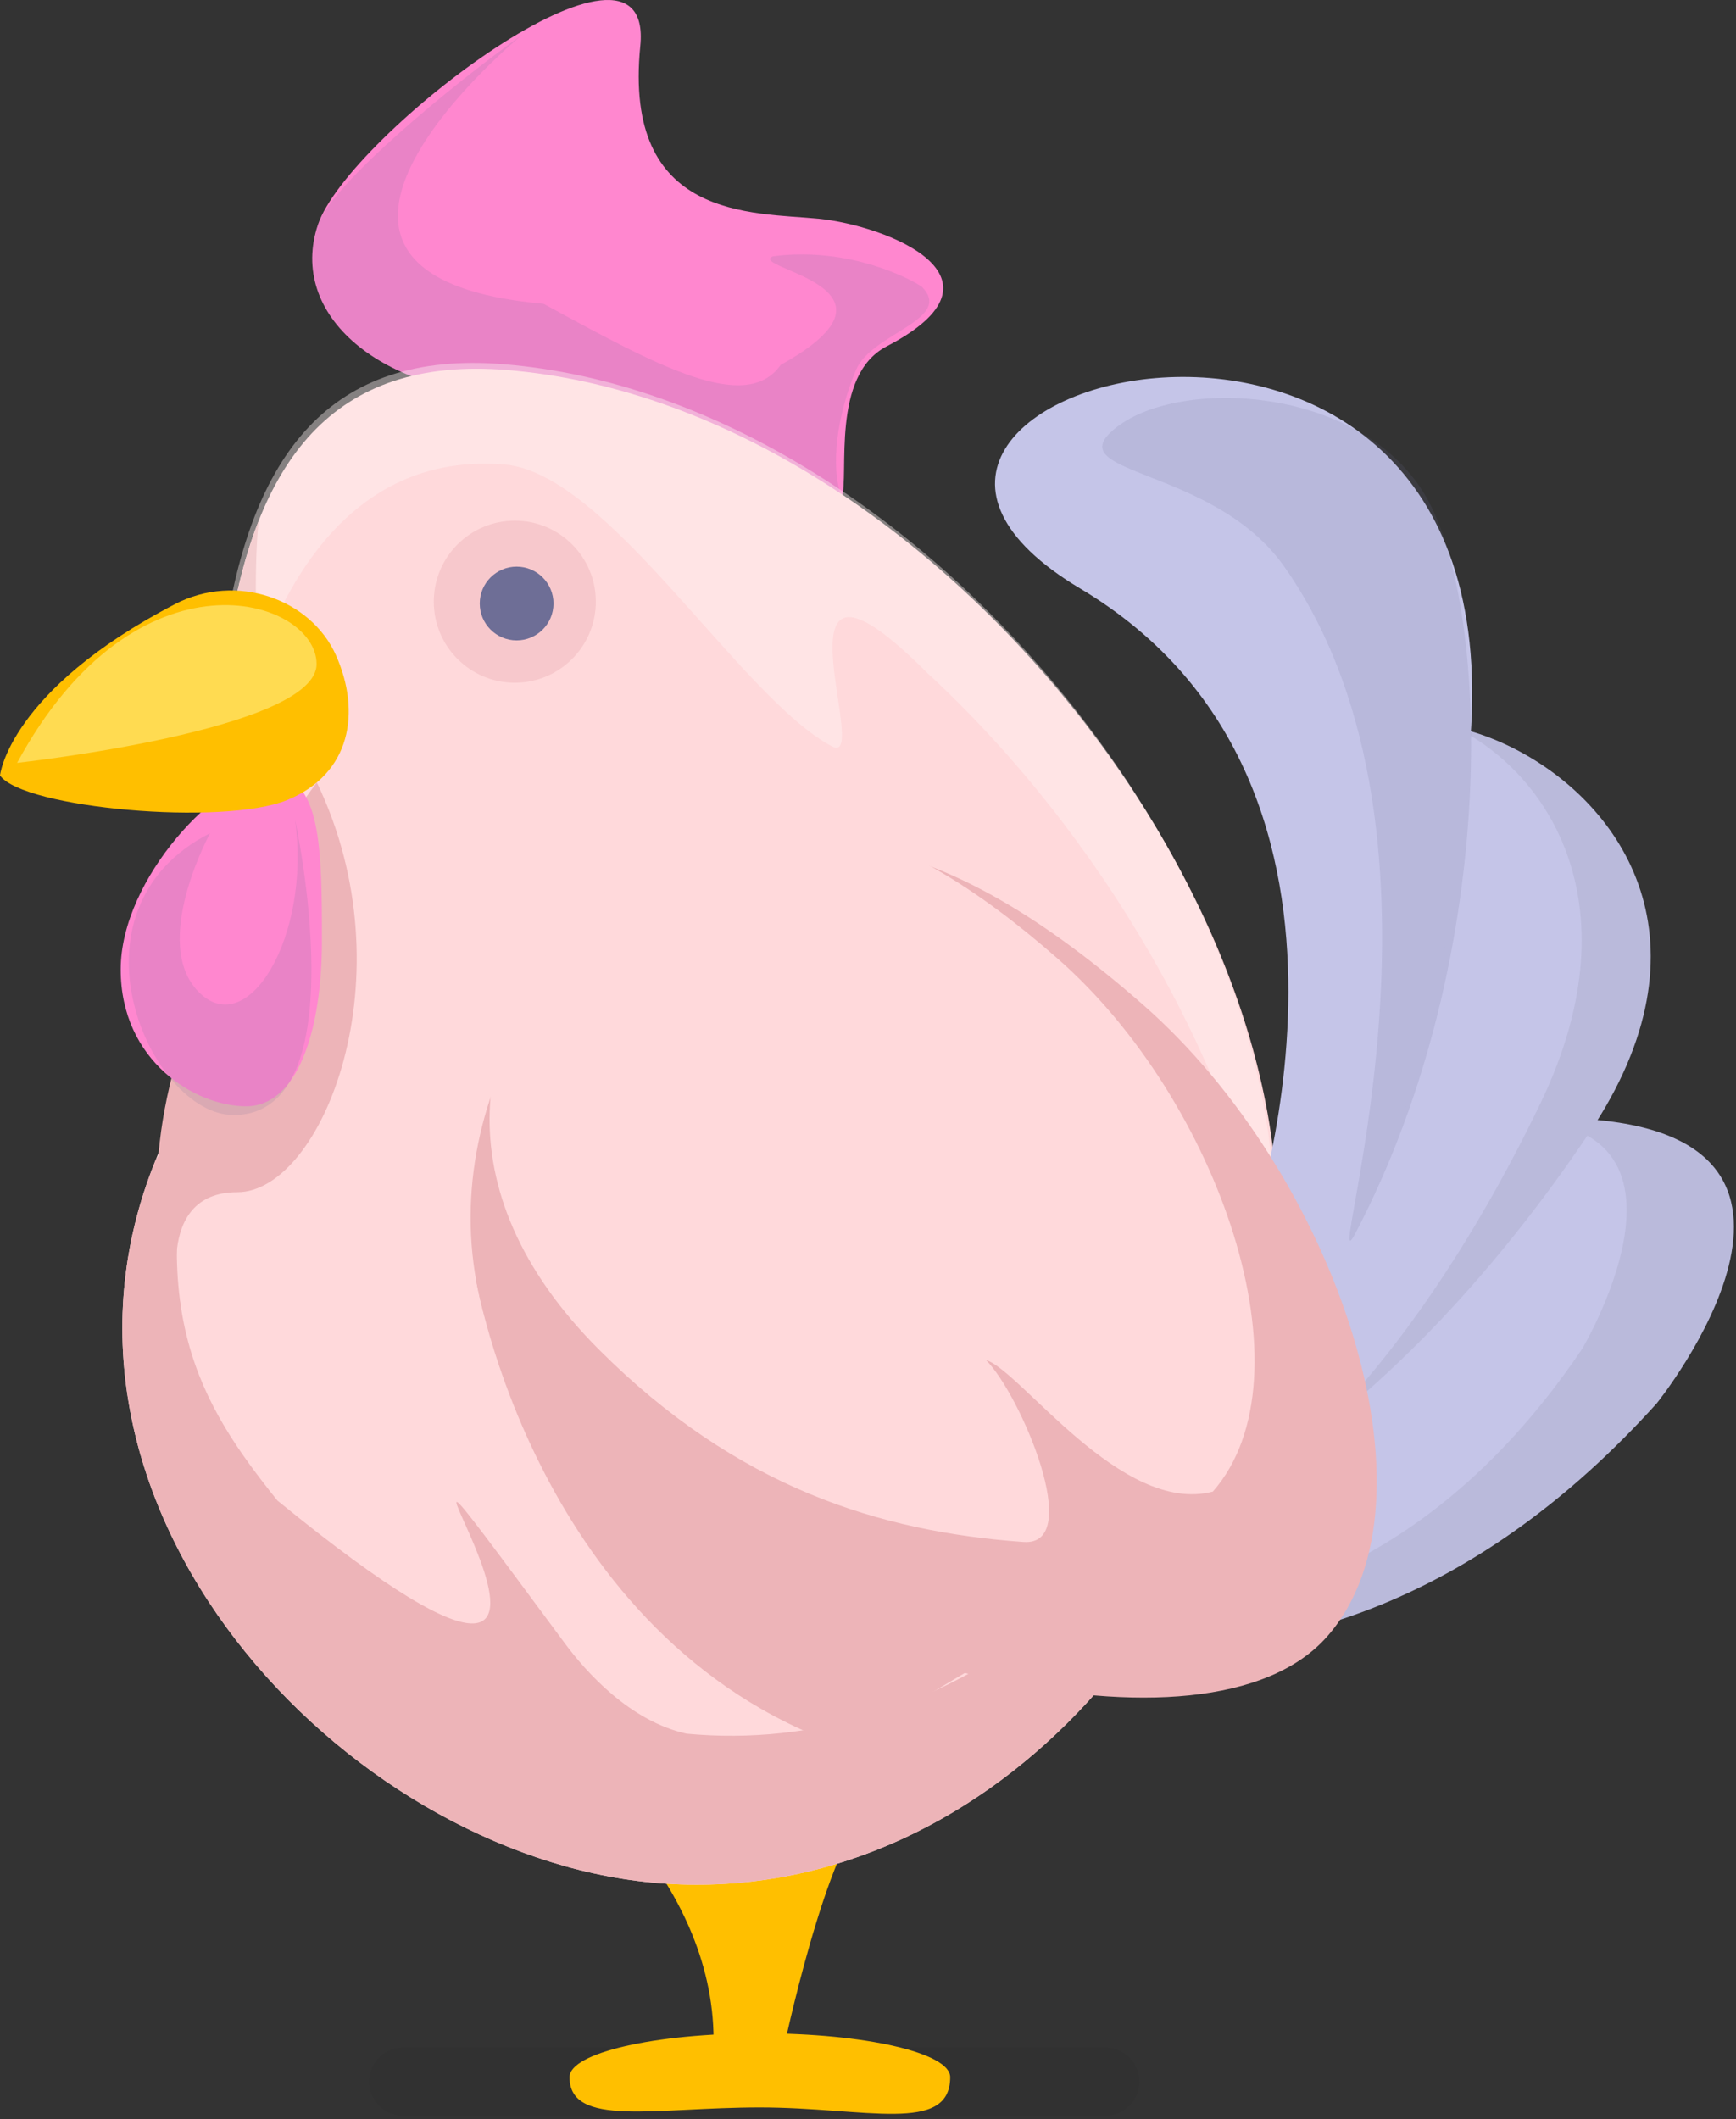 <svg xmlns:xlink="http://www.w3.org/1999/xlink" xmlns="http://www.w3.org/2000/svg" version="1.1" viewBox="0 0 204 249" height="249px" width="204px">
    
    <rect x="0" y="0" width="204" height="249" fill="#333333" stroke="none"/>
    
    <title>鸡</title>
    <desc>Created with Sketch.</desc>
    <defs></defs>
    <g fill-rule="evenodd" fill="none" stroke-width="1" stroke="none" id="Page-1">
        <g id="鸡">
            <path stroke-linejoin="round" stroke-linecap="round" opacity="0.05" stroke-width="8" stroke="#000000" id="Shape" d="M47.376,244.574 L129.876,244.574"></path>
            <path fill-rule="nonzero" fill="#FF87CF" id="Shape" d="M96.216,25.704 C104.148,26.496 119.761,32.602 104.177,40.703 C97.6,44.121 99.799,55.823 98.917,58.448 C98.917,58.448 85.451,46.898 62.141,46.672 C44.502,46.498 33.836,36.894 37.363,26.4 C40.89,15.906 76.937,-11.563 75.241,5.403 C73.186,25.924 88.479,24.93 96.216,25.704 Z"></path>
            <path opacity="0.15" fill-rule="nonzero" fill="#6E6E96" id="Shape" d="M100.605,43.435 C102.399,39.165 112.147,37.519 108.317,33.69 C107.29,32.939 99.933,28.919 90.829,30.113 C87.648,31.484 108.317,33.69 91.742,42.871 C87.672,48.625 77.513,43.139 63.884,35.698 C26.875,32.358 61.357,4.094 61.375,4.074 C52.996,10.079 38.954,21.664 37.362,26.399 C33.835,36.893 44.502,46.497 62.14,46.67 C85.45,46.899 98.916,58.446 98.916,58.446 C97.532,54.872 98.355,48.784 100.605,43.435 Z"></path>
            <path fill-rule="nonzero" fill="#FFBF00" id="Shape" d="M65.953,207.536 C65.953,207.536 83.854,220.569 83.854,239.682 C83.854,246.819 83.854,239.682 83.854,239.682 L92.316,239.682 C92.316,239.682 98.234,212.148 103.321,212.203 C103.321,212.205 80.692,207.536 65.953,207.536 Z"></path>
            <path fill-rule="nonzero" fill="#FFBF00" id="Shape" d="M111.658,244.042 C111.658,250.781 101.644,247.601 89.294,247.601 C76.942,247.601 66.928,249.994 66.928,244.042 C66.928,241.196 76.942,238.893 89.294,238.893 C101.645,238.89 111.658,241.196 111.658,244.042 Z"></path>
            <path fill-rule="nonzero" fill="#FFD9DB" id="Shape" d="M149.845,148.69 C145.771,192.136 113.017,224.596 76.679,221.19 C40.346,217.786 1.882,176.802 18.263,136.357 C30.426,106.327 24.267,92.829 26.714,75.945 C29.879,54.105 39.1,41.793 59.614,43.48 C108.396,47.491 153.917,105.244 149.845,148.69 Z"></path>
            <path fill-rule="nonzero" fill="#BABADB" id="Shape" d="M115.071,181.264 C111.18,181.944 107.534,187.706 107.534,187.706 C107.534,187.706 152.629,211.474 194.675,164.893 C194.675,164.893 220.509,132.837 185.013,131.413 C152.29,130.1 160.882,173.261 115.071,181.264 Z"></path>
            <path fill-rule="nonzero" fill="#C5C5E8" id="Shape" d="M121.885,181.392 C118.741,182.413 116.398,187.621 116.398,187.621 C116.398,187.621 156.568,202.012 185.933,158.458 C185.933,158.458 203.57,128.854 173.984,131.852 C146.709,134.607 158.909,169.367 121.885,181.392 Z"></path>
            <path fill-rule="nonzero" fill="#EDB4B8" id="Shape" d="M30.386,61.227 C28.715,65.471 27.518,70.4 26.715,75.946 C25.121,86.947 27.176,96.514 25.44,110.15 C32.765,87.529 29.059,75.182 30.386,61.227 Z M80.679,203.69 C74.021,202.219 68.869,196.445 66.369,193.067 C31.042,145.349 86.404,220.224 32.594,176.296 C23.373,164.792 16.95,154.04 23.376,128.572 C23.313,128.728 18.327,136.197 18.263,136.355 C1.882,176.8 40.346,217.784 76.679,221.188 C112.071,224.502 144.054,193.792 149.458,152.045 C138.635,184.53 110.905,206.523 80.679,203.69 Z"></path>
            <path fill-rule="nonzero" fill="#BABADB" id="Shape" d="M141.263,166.139 C141.263,166.139 178.701,135.539 160.372,101.783 C142.048,68.022 216.893,88.292 186.726,133.148 C164.085,166.823 139.409,180.231 132.603,178.211 L141.263,166.139 Z"></path>
            <path opacity="0.4" fill-rule="nonzero" fill="#FFF5F5" id="Shape" d="M59.208,42.793 C38.694,41.105 29.473,53.418 26.308,75.258 C25.227,82.715 25.824,89.514 25.781,97.364 C25.848,96.775 25.922,96.183 26.01,95.586 C29.208,73.795 38.527,52.883 59.256,54.567 C71.481,55.56 86.92,81.917 97.777,87.701 C102.634,90.288 89.425,59.525 108.9,78.999 C129.388,97.895 144.833,124.743 149.343,148.836 C149.371,148.558 149.412,148.282 149.439,148.002 C153.511,104.556 107.989,46.803 59.208,42.793 Z"></path>
            <path fill-rule="nonzero" fill="#C5C5E8" id="Shape" d="M145.957,164.818 C145.957,164.818 174.634,132.533 158.228,100.448 C141.822,68.357 203.111,83.841 180.986,129.703 C164.382,164.137 145.148,178.774 139.568,177.197 L145.957,164.818 Z"></path>
            <path fill-rule="nonzero" fill="#EDB4B8" id="Shape" d="M21.229,153.339 C21.229,153.339 17.876,140.074 27.876,140.074 C37.876,140.074 48.158,114.619 37.23,91.928 C37.23,91.928 9.864,127.603 21.229,153.339 Z"></path>
            <path fill-rule="nonzero" fill="#FF87CF" id="Shape" d="M37.831,110.522 C37.831,121.268 34.895,129.979 28.92,129.979 C22.944,129.979 14.183,124.646 14.183,113.901 C14.183,103.155 25.809,91.067 31.786,91.067 C37.761,91.066 37.831,99.777 37.831,110.522 Z"></path>
            <path fill-rule="nonzero" fill="#C5C5E8" id="Shape" d="M146.453,146.49 C146.453,146.49 166.143,92.522 126.942,69.149 C87.741,45.774 176.501,21.083 172.891,85.205 C170.186,133.348 153.106,162.014 144.93,164.079 L146.453,146.49 Z"></path>
            <path fill-rule="nonzero" fill="#EDB4B8" id="Shape" d="M55.94,150.353 C55.94,150.353 62.945,192.429 98.934,205.13 L115.876,195.073 L55.94,150.353 Z"></path>
            <path fill-rule="nonzero" fill="#FFBF00" id="Shape" d="M39.488,77.004 C42.429,83.632 41.27,90.931 33.731,94.002 C26.191,97.077 2.719,94.953 0,91.11 C0,91.11 1.018,81.16 20.536,70.992 C27.769,67.225 36.548,70.375 39.488,77.004 Z"></path>
            <path fill-rule="nonzero" fill="#EDB4B8" id="Shape" d="M134.399,118.119 C156.781,137.765 170.082,176.182 155.971,192.257 C141.858,208.335 92.929,195.137 70.545,175.493 C48.162,155.847 53.073,126.674 68.32,111.664 C90.058,90.271 112.019,98.475 134.399,118.119 Z"></path>
            <path fill-rule="nonzero" fill="#FFD9DB" id="Shape" d="M124.309,112.647 C143.206,129.234 154.437,161.669 142.523,175.246 C131.771,178.048 119.923,161.01 115.865,159.788 C119.924,163.849 127.511,181.685 120.273,181.168 C103.459,179.967 86.629,174.806 70.398,158.574 C51.5,139.676 55.646,119.871 68.519,107.197 C86.87,89.133 105.412,96.06 124.309,112.647 Z"></path>
            <circle r="9.521" cy="70.694" cx="60.496" opacity="0.43" fill-rule="nonzero" fill="#EDB4B8" id="Oval"></circle>
            <path opacity="0.15" fill-rule="nonzero" fill="#6E6E96" id="Shape" d="M167.267,57.842 C175.084,70.361 176.64,111.757 159.273,144.902 C154.883,153.276 173.648,98.912 150.919,66.577 C142.51,54.614 123.765,55.92 131.26,50.159 C138.757,44.394 159.446,45.326 167.267,57.842 Z"></path>
            <circle r="4.333" cy="70.907" cx="60.709" fill-rule="nonzero" fill="#6E6E96" id="Oval"></circle>
            <path opacity="0.51" fill-rule="nonzero" fill="#FFF59F" id="Shape" d="M2.012,89.629 C2.012,89.629 37.202,85.775 37.202,78.02 C37.202,70.265 16.087,63.623 2.012,89.629 Z"></path>
            <path opacity="0.15" fill-rule="nonzero" fill="#6E6E96" id="Shape" d="M24.688,97.888 C24.688,97.888 17.626,110.824 23.376,116.574 C29.126,122.324 36.564,110.035 34.675,96.317 C34.675,96.317 42.208,131.005 27.445,131.005 C17.642,131.005 6.879,106.949 24.688,97.888 Z"></path>
        </g>
    </g>
</svg>